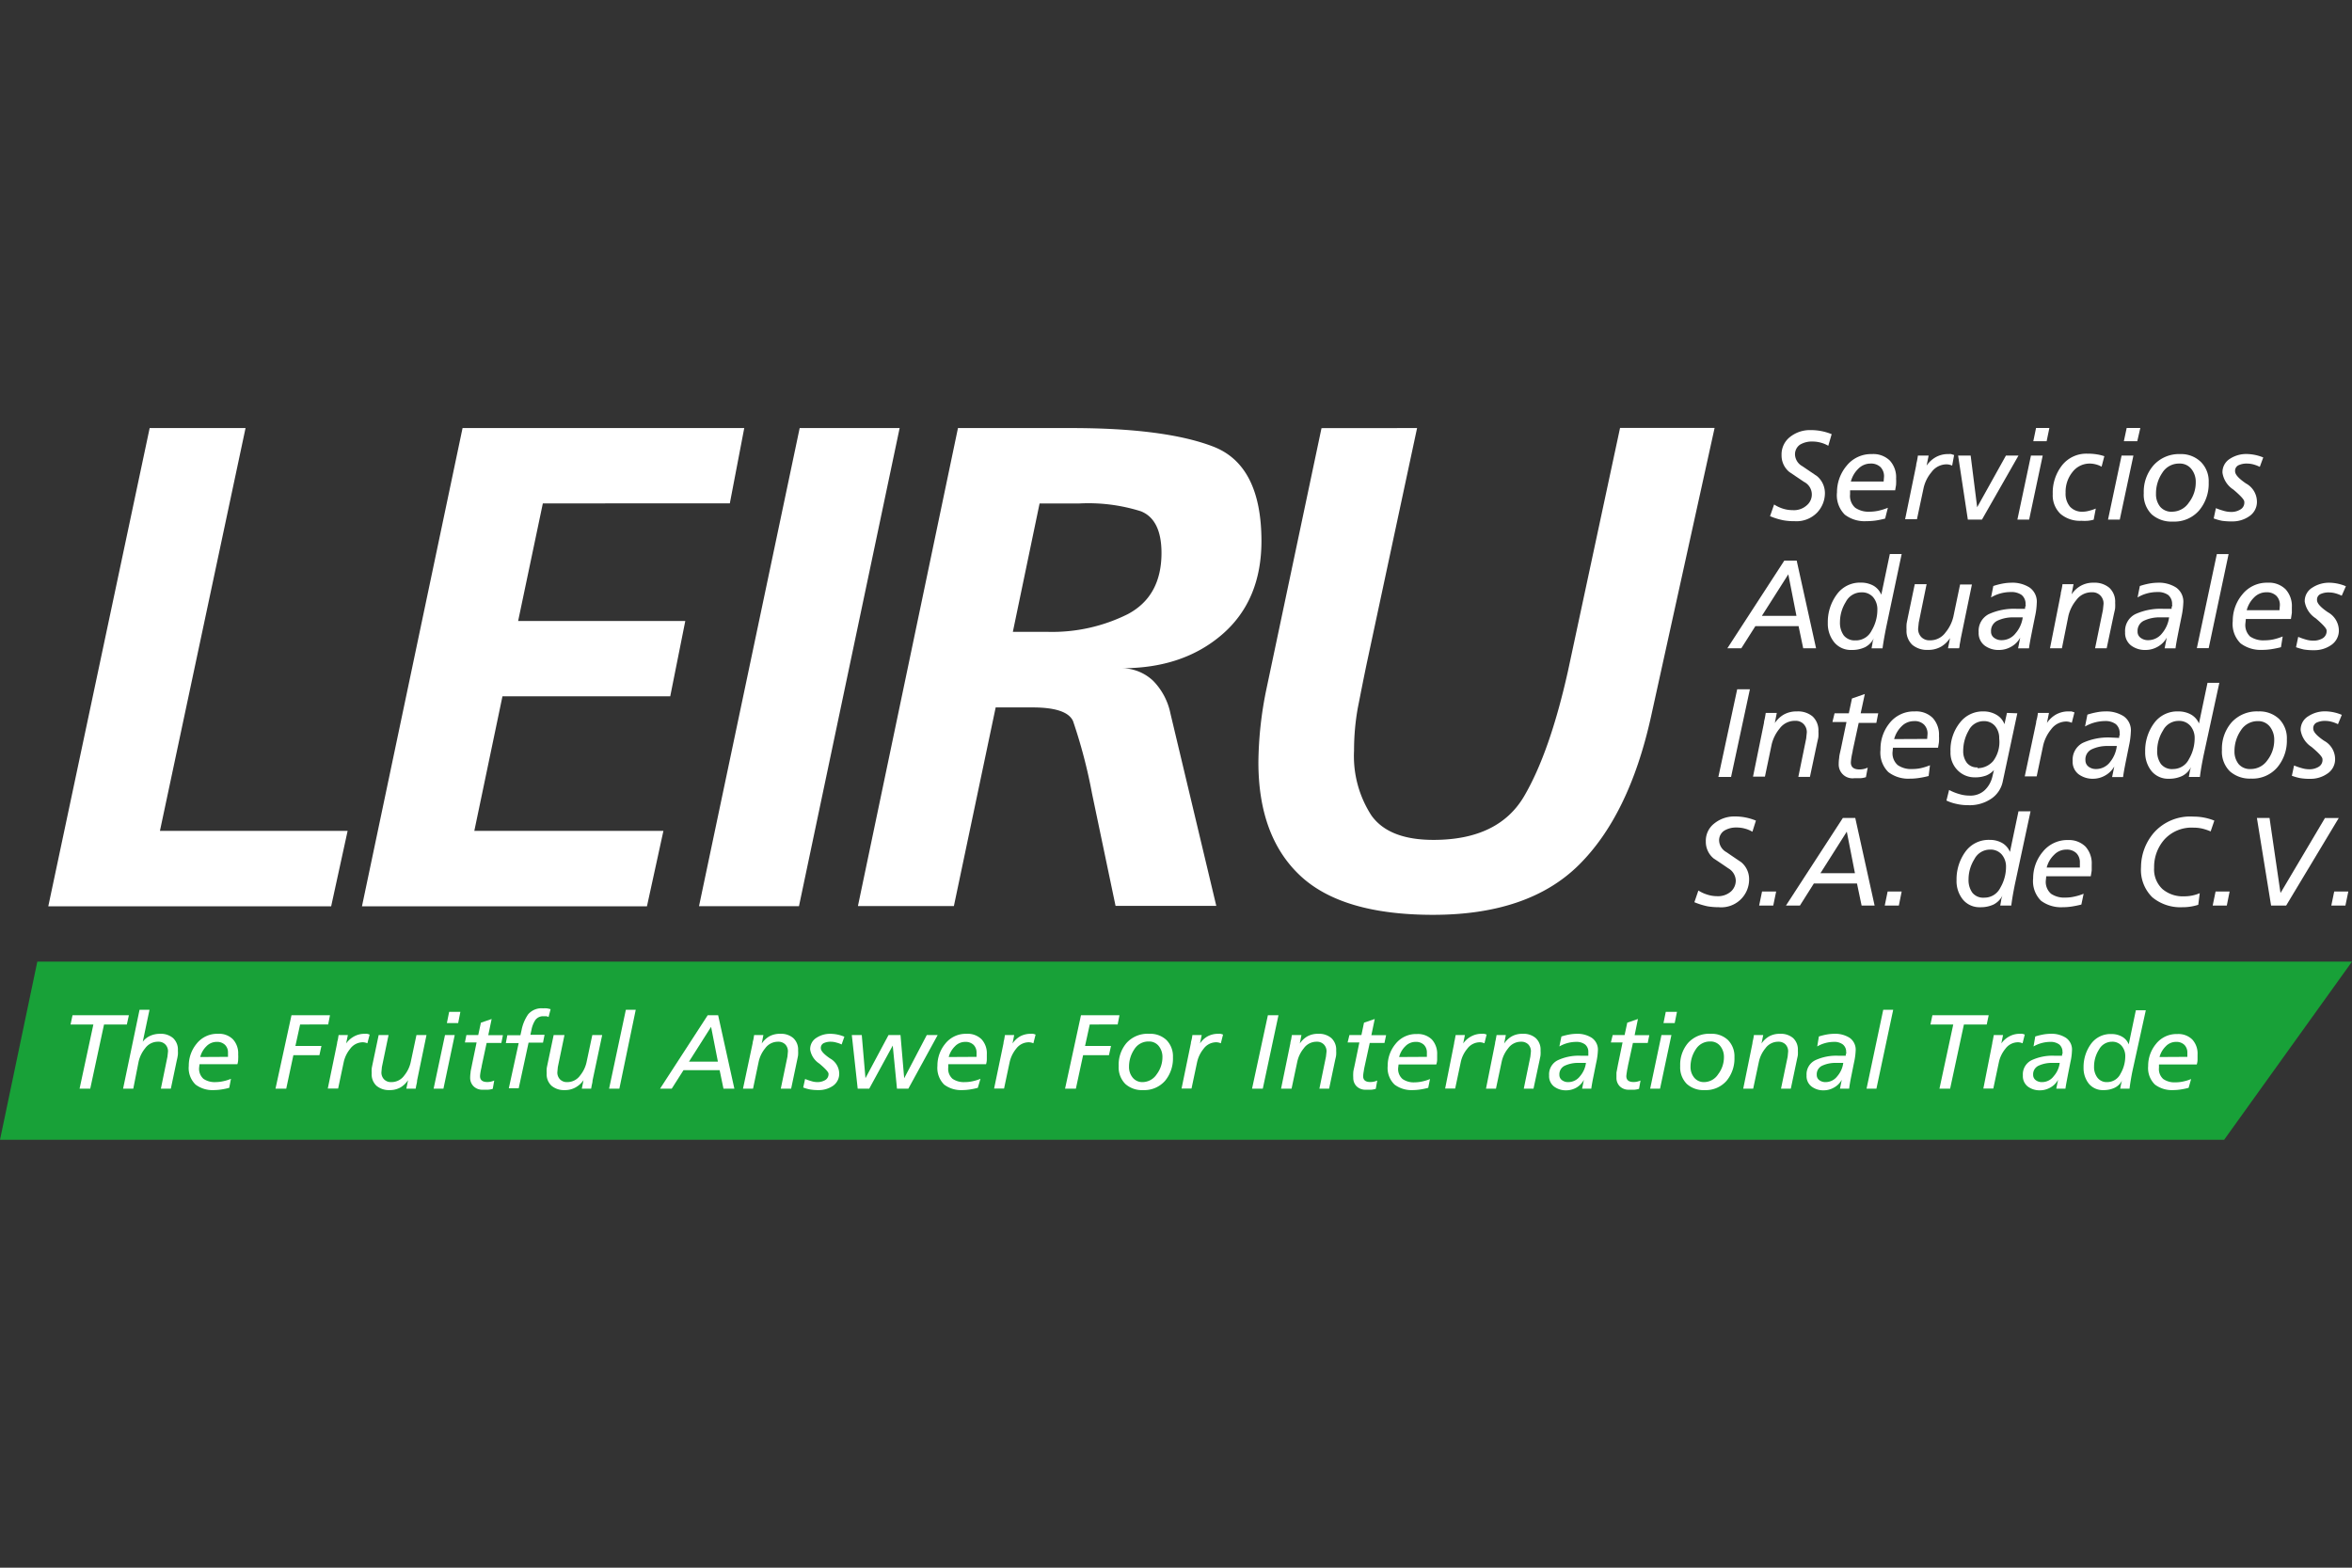 <svg id="Capa_1" data-name="Capa 1" xmlns="http://www.w3.org/2000/svg" viewBox="0 0 300 200"><rect x="0" y="0" width="300" height="200" fill="#333333" stroke="none"/><defs><style>.cls-1{fill:#18a138;}.cls-2{fill:#fff;}</style></defs><title>leiru_logo_dark</title><polygon class="cls-1" points="283.69 145.41 0 145.41 4.76 122.68 300 122.68 283.69 145.41"/><path class="cls-2" d="M233.2,56.87a3.94,3.94,0,0,0-.93-.39,4,4,0,0,0-1.1-.15,2.92,2.92,0,0,0-1.58.4,1.49,1.49,0,0,0-.63,1.34,1.78,1.78,0,0,0,.94,1.41l1.87,1.27a2.82,2.82,0,0,1,1,2.15,3.6,3.6,0,0,1-1,2.5,3.66,3.66,0,0,1-2.87,1.09,7.76,7.76,0,0,1-1.41-.11,8.78,8.78,0,0,1-1.72-.53l.52-1.49a4.62,4.62,0,0,0,1.12.53,4,4,0,0,0,1.23.19,2.43,2.43,0,0,0,1.8-.6,1.8,1.8,0,0,0-.33-3l-1.87-1.26a2.72,2.72,0,0,1-1-2.16,2.82,2.82,0,0,1,1.1-2.33,4.07,4.07,0,0,1,2.6-.86,7,7,0,0,1,2.69.52Z"/><path class="cls-2" d="M240.45,66.16a12,12,0,0,1-1.22.25,9.42,9.42,0,0,1-1.2.08,4.15,4.15,0,0,1-2.72-.83,3.49,3.49,0,0,1-1-2.86,5.25,5.25,0,0,1,1.22-3.37,4,4,0,0,1,3.25-1.5,3,3,0,0,1,2.27.83,3.16,3.16,0,0,1,.8,2.3,6.37,6.37,0,0,1,0,.7c0,.14-.06.41-.12.79h-5.75l0,.52a2,2,0,0,0,.66,1.71,3,3,0,0,0,1.86.5,5.52,5.52,0,0,0,1.13-.13,7.53,7.53,0,0,0,1.17-.37Zm-.19-4.73.05-.63a1.66,1.66,0,0,0-.45-1.21,1.74,1.74,0,0,0-1.28-.45,2.18,2.18,0,0,0-1.56.67,3.49,3.49,0,0,0-.94,1.62Z"/><path class="cls-2" d="M244.41,59.37c0-.18.07-.38.11-.59s.08-.44.11-.66H246l-.26,1.28a3.51,3.51,0,0,1,1.14-1.06,3.17,3.17,0,0,1,1.68-.41,1.37,1.37,0,0,1,.31,0l.38.12L249,59.4a1.89,1.89,0,0,0-.64-.16,2.38,2.38,0,0,0-2,1,4.76,4.76,0,0,0-1,2l-.85,4H243Z"/><path class="cls-2" d="M249.76,58.12h1.6l.83,6.59,3.67-6.59h1.6l-4.66,8.17H251Z"/><path class="cls-2" d="M259.05,58.12h1.5l-1.73,8.17h-1.5Zm2-1.83h-1.7l.35-1.69h1.7Z"/><path class="cls-2" d="M268.06,59.54a2.94,2.94,0,0,0-.75-.3,3.19,3.19,0,0,0-.71-.1,2.76,2.76,0,0,0-2.26,1.09,4,4,0,0,0-.87,2.62,2.58,2.58,0,0,0,.56,1.79,2.08,2.08,0,0,0,1.65.64,3,3,0,0,0,.79-.12,5,5,0,0,0,.85-.28l-.27,1.42a4.51,4.51,0,0,1-.76.14,5.86,5.86,0,0,1-.81,0,3.83,3.83,0,0,1-2.65-.87,3.26,3.26,0,0,1-1-2.54,5.64,5.64,0,0,1,1.19-3.67,3.94,3.94,0,0,1,3.26-1.48,6.45,6.45,0,0,1,1.13.08,5.61,5.61,0,0,1,1,.24Z"/><path class="cls-2" d="M270.61,58.12h1.51l-1.74,8.17h-1.5Zm2-1.83h-1.71l.36-1.69H273Z"/><path class="cls-2" d="M278.09,57.93a3.6,3.6,0,0,1,2.63,1,3.47,3.47,0,0,1,1,2.62,5.28,5.28,0,0,1-1.22,3.57,4.17,4.17,0,0,1-3.35,1.42,3.81,3.81,0,0,1-2.71-.93,3.53,3.53,0,0,1-1-2.71,5.11,5.11,0,0,1,1.24-3.53A4.35,4.35,0,0,1,278.09,57.93Zm-1,7.35a2.57,2.57,0,0,0,2.1-1.16,4.18,4.18,0,0,0,.88-2.62,2.59,2.59,0,0,0-.56-1.67,1.86,1.86,0,0,0-1.53-.69,2.49,2.49,0,0,0-2.19,1.2A4.65,4.65,0,0,0,275,63a2.53,2.53,0,0,0,.54,1.66A1.9,1.9,0,0,0,277.13,65.28Z"/><path class="cls-2" d="M288.24,59.56a4.51,4.51,0,0,0-.78-.3,3.23,3.23,0,0,0-.85-.12,2.48,2.48,0,0,0-1.08.21.78.78,0,0,0-.44.79c0,.39.46.91,1.39,1.54a2.66,2.66,0,0,1,1.39,2.2,2.2,2.2,0,0,1-1,2,3.73,3.73,0,0,1-2.13.64,8.76,8.76,0,0,1-1.33-.08,7.21,7.21,0,0,1-1.05-.3l.28-1.31a8.77,8.77,0,0,0,1,.34,3.25,3.25,0,0,0,.91.14,2.18,2.18,0,0,0,1.21-.31,1,1,0,0,0,.5-1c0-.25-.47-.76-1.39-1.54a3.1,3.1,0,0,1-1.39-2.14,2,2,0,0,1,.95-1.79,3.81,3.81,0,0,1,2.12-.61,5.84,5.84,0,0,1,2.13.44Z"/><path class="cls-2" d="M227.59,71.52h1.58l2.47,11.18H230l-.59-2.82H223.9l-1.79,2.82h-1.78Zm.51,1.75-3.37,5.3h4.41Z"/><path class="cls-2" d="M240.59,80c-.2,1-.36,1.89-.47,2.71h-1.4l.12-.66c0-.18.09-.37.15-.59a2.54,2.54,0,0,1-1.13,1.12,3.86,3.86,0,0,1-1.69.34,2.74,2.74,0,0,1-2.23-1,3.76,3.76,0,0,1-.8-2.45,5.9,5.9,0,0,1,1.13-3.61,3.63,3.63,0,0,1,3.11-1.53,3.22,3.22,0,0,1,1.58.39,2.36,2.36,0,0,1,1,1.15l1.09-5.19h1.51Zm-3.86,1.7a2.23,2.23,0,0,0,2-1.26,5.16,5.16,0,0,0,.73-2.64,2.4,2.4,0,0,0-.53-1.6,1.87,1.87,0,0,0-1.5-.63,2.23,2.23,0,0,0-2,1.23,4.86,4.86,0,0,0-.74,2.57,2.75,2.75,0,0,0,.48,1.69A1.77,1.77,0,0,0,236.73,81.69Z"/><path class="cls-2" d="M250.1,81.45q-.07.45-.15.84c0,.26-.07.4-.07.41h-1.41l.26-1.3a3.46,3.46,0,0,1-1.13,1.09,3.23,3.23,0,0,1-1.69.42,2.91,2.91,0,0,1-2-.65,2.44,2.44,0,0,1-.73-1.92,5.36,5.36,0,0,1,0-.64c0-.15.07-.44.15-.86l.9-4.31h1.51l-1,4.89-.08.77a1.49,1.49,0,0,0,.4,1.08,1.44,1.44,0,0,0,1.09.42,2.39,2.39,0,0,0,2-1,4.94,4.94,0,0,0,1-2l.86-4.12h1.51Z"/><path class="cls-2" d="M254.25,74.76a9.44,9.44,0,0,1,1.19-.31,6.69,6.69,0,0,1,1.1-.11,4.1,4.1,0,0,1,2.33.61,2.2,2.2,0,0,1,.92,2,9,9,0,0,1-.22,1.69c-.15.74-.3,1.48-.45,2.24s-.26,1.36-.32,1.83h-1.39l.27-1.36a2.93,2.93,0,0,1-1.14,1.15,3.09,3.09,0,0,1-1.55.42,2.94,2.94,0,0,1-1.87-.58,2,2,0,0,1-.74-1.68,2.39,2.39,0,0,1,1.29-2.31,7.77,7.77,0,0,1,3.54-.68l1.09,0c0-.13,0-.25.06-.34s0-.15,0-.18a1.48,1.48,0,0,0-.49-1.24,2.26,2.26,0,0,0-1.4-.38,5,5,0,0,0-1.32.18,4.75,4.75,0,0,0-1.19.51Zm3.73,4h-1.15a4.64,4.64,0,0,0-2,.4,1.43,1.43,0,0,0-.87,1.4.94.94,0,0,0,.39.81,1.52,1.52,0,0,0,.95.3,2.23,2.23,0,0,0,1.79-.88A3.9,3.9,0,0,0,258,78.78Z"/><path class="cls-2" d="M262.85,75.78c0-.18.07-.38.11-.59a6.49,6.49,0,0,0,.11-.66h1.41l-.25,1.3a3.41,3.41,0,0,1,1.13-1.07,3.19,3.19,0,0,1,1.69-.42,2.9,2.9,0,0,1,2,.65,2.41,2.41,0,0,1,.74,1.91,5.36,5.36,0,0,1,0,.64c0,.15-.08.44-.17.85l-.91,4.31h-1.48l1-4.88.08-.77a1.45,1.45,0,0,0-.4-1.07,1.4,1.4,0,0,0-1.08-.42,2.4,2.4,0,0,0-2,1,4.94,4.94,0,0,0-1,2L263,82.7h-1.52Z"/><path class="cls-2" d="M272.94,74.76a9.44,9.44,0,0,1,1.19-.31,6.69,6.69,0,0,1,1.1-.11,4.1,4.1,0,0,1,2.33.61,2.2,2.2,0,0,1,.92,2,10,10,0,0,1-.22,1.69c-.15.74-.3,1.48-.45,2.24s-.26,1.36-.32,1.83H276.1l.27-1.36a2.93,2.93,0,0,1-1.14,1.15,3.09,3.09,0,0,1-1.55.42,2.94,2.94,0,0,1-1.87-.58,2,2,0,0,1-.75-1.68,2.4,2.4,0,0,1,1.3-2.31,7.77,7.77,0,0,1,3.54-.68l1.09,0c0-.13,0-.25.06-.34s0-.15,0-.18a1.48,1.48,0,0,0-.49-1.24,2.26,2.26,0,0,0-1.4-.38,5,5,0,0,0-1.32.18,4.75,4.75,0,0,0-1.19.51Zm3.73,4h-1.15a4.64,4.64,0,0,0-2,.4,1.43,1.43,0,0,0-.87,1.4.94.94,0,0,0,.39.81,1.52,1.52,0,0,0,.95.3,2.23,2.23,0,0,0,1.79-.88A4,4,0,0,0,276.67,78.78Z"/><path class="cls-2" d="M282.76,70.69h1.5l-2.54,12h-1.51Z"/><path class="cls-2" d="M290.94,82.57c-.43.11-.84.19-1.23.25a7.75,7.75,0,0,1-1.19.09,4.25,4.25,0,0,1-2.73-.83,3.48,3.48,0,0,1-1-2.86A5.24,5.24,0,0,1,286,75.85a4,4,0,0,1,3.26-1.51,3,3,0,0,1,2.27.84,3.19,3.19,0,0,1,.8,2.3c0,.32,0,.55,0,.7l-.12.79h-5.75l-.05.51A2,2,0,0,0,287,81.2a3,3,0,0,0,1.85.49,5.52,5.52,0,0,0,1.14-.12,7.89,7.89,0,0,0,1.17-.37Zm-.19-4.72.05-.63a1.63,1.63,0,0,0-.45-1.21,1.74,1.74,0,0,0-1.28-.45,2.18,2.18,0,0,0-1.57.67,3.51,3.51,0,0,0-.93,1.62Z"/><path class="cls-2" d="M298.69,76a4.51,4.51,0,0,0-.78-.3,3.23,3.23,0,0,0-.85-.12,2.48,2.48,0,0,0-1.08.21.77.77,0,0,0-.44.78c0,.4.46.91,1.39,1.54a2.69,2.69,0,0,1,1.39,2.2,2.22,2.22,0,0,1-1,2,3.73,3.73,0,0,1-2.13.64,7.43,7.43,0,0,1-1.33-.09,8.54,8.54,0,0,1-1-.29l.28-1.32a9,9,0,0,0,1,.35,3.23,3.23,0,0,0,.91.13,2.29,2.29,0,0,0,1.21-.3,1.06,1.06,0,0,0,.5-1c0-.25-.47-.76-1.39-1.55a3.13,3.13,0,0,1-1.4-2.13,2,2,0,0,1,1-1.8,3.89,3.89,0,0,1,2.12-.61,5.66,5.66,0,0,1,2.13.45Z"/><path class="cls-2" d="M221.58,87.94h1.62l-2.4,11.18h-1.62Z"/><path class="cls-2" d="M225,92.2c0-.18.07-.38.11-.59s.08-.44.11-.66h1.41l-.25,1.3a3.44,3.44,0,0,1,1.13-1.08,3.28,3.28,0,0,1,1.69-.41,2.89,2.89,0,0,1,2,.64,2.44,2.44,0,0,1,.74,1.92,5.06,5.06,0,0,1,0,.63c0,.16-.08.44-.17.86l-.91,4.3h-1.48l1-4.89.08-.77a1.48,1.48,0,0,0-.4-1.07,1.4,1.4,0,0,0-1.08-.42,2.41,2.41,0,0,0-2,1,5,5,0,0,0-1,2l-.86,4.12h-1.52Z"/><path class="cls-2" d="M234,91h1.82l.4-1.89,1.64-.57L237.33,91h2.24l-.24,1.22h-2.25l-.76,3.5c0,.13-.08.4-.15.79a7,7,0,0,0-.09.76c0,.59.36.89,1.09.89a2.43,2.43,0,0,0,1.06-.23L238,99.15a3.11,3.11,0,0,1-.66.13c-.32,0-.59,0-.81,0a1.76,1.76,0,0,1-2-1.82,4.93,4.93,0,0,1,.06-.78c0-.24.1-.63.22-1.16l.71-3.41h-1.79Z"/><path class="cls-2" d="M246,99a12,12,0,0,1-1.22.25,7.85,7.85,0,0,1-1.19.09,4.16,4.16,0,0,1-2.73-.84,3.49,3.49,0,0,1-1-2.86A5.21,5.21,0,0,1,241,92.27a3.94,3.94,0,0,1,3.25-1.51,3,3,0,0,1,2.27.83,3.17,3.17,0,0,1,.8,2.3,6.27,6.27,0,0,1,0,.7c0,.14-.06.41-.12.8h-5.75l-.05.51a2,2,0,0,0,.66,1.71,3,3,0,0,0,1.86.5A5.52,5.52,0,0,0,245,98a7.53,7.53,0,0,0,1.17-.37Zm-.19-4.73.05-.63a1.62,1.62,0,0,0-.45-1.2A1.69,1.69,0,0,0,244.1,92a2.18,2.18,0,0,0-1.56.67,3.58,3.58,0,0,0-.94,1.62Z"/><path class="cls-2" d="M257.31,91l-1.87,8.76a3.47,3.47,0,0,1-1.43,2.12,4.89,4.89,0,0,1-3,.84,6.28,6.28,0,0,1-1.5-.17,5.61,5.61,0,0,1-1.24-.42l.34-1.35a6.33,6.33,0,0,0,1.29.52,4.51,4.51,0,0,0,1.32.2,2.66,2.66,0,0,0,1.9-.66,3.46,3.46,0,0,0,1-1.72l.21-.88a2.7,2.7,0,0,1-1,.7,4,4,0,0,1-1.5.23,3,3,0,0,1-2.11-.88,3.15,3.15,0,0,1-.93-2.39A5.59,5.59,0,0,1,250,92.18a3.65,3.65,0,0,1,3-1.42,3.19,3.19,0,0,1,1.61.41,2.31,2.31,0,0,1,1.06,1.22l.32-1.44Zm-5.07,7a2.61,2.61,0,0,0,2-.92A4.05,4.05,0,0,0,255,94.2a2.36,2.36,0,0,0-.54-1.59A1.83,1.83,0,0,0,253,92a2.12,2.12,0,0,0-1.9,1.21,5.15,5.15,0,0,0-.69,2.59,2.42,2.42,0,0,0,.46,1.51A1.62,1.62,0,0,0,252.24,97.9Z"/><path class="cls-2" d="M259.71,92.2c0-.18.07-.38.12-.59s.08-.44.11-.66h1.41l-.26,1.28a3.48,3.48,0,0,1,1.13-1.06,3.21,3.21,0,0,1,1.69-.41l.31,0,.38.12-.34,1.33a1.89,1.89,0,0,0-.64-.16,2.4,2.4,0,0,0-2,1,5.07,5.07,0,0,0-1,2l-.84,4h-1.52Z"/><path class="cls-2" d="M266.25,91.17a9.42,9.42,0,0,1,1.19-.3,5.75,5.75,0,0,1,1.1-.11,4.1,4.1,0,0,1,2.33.61,2.19,2.19,0,0,1,.92,2,10.06,10.06,0,0,1-.22,1.7l-.45,2.23c-.15.76-.26,1.37-.32,1.84h-1.4l.28-1.36a3,3,0,0,1-1.14,1.14,3.1,3.1,0,0,1-1.55.43,3,3,0,0,1-1.87-.58,2,2,0,0,1-.75-1.69,2.42,2.42,0,0,1,1.3-2.31,7.77,7.77,0,0,1,3.54-.68l1.09.05c0-.14,0-.25.06-.34s0-.16,0-.19a1.46,1.46,0,0,0-.49-1.23,2.22,2.22,0,0,0-1.4-.39,5.24,5.24,0,0,0-2.52.69Zm3.73,4h-1.15a4.64,4.64,0,0,0-2,.41A1.42,1.42,0,0,0,266,97a1,1,0,0,0,.4.81,1.52,1.52,0,0,0,.95.3,2.24,2.24,0,0,0,1.79-.89A4,4,0,0,0,270,95.19Z"/><path class="cls-2" d="M281.06,96.41c-.2,1-.36,1.88-.46,2.71h-1.41c.05-.27.09-.49.12-.67s.09-.37.15-.58A2.52,2.52,0,0,1,278.33,99a3.86,3.86,0,0,1-1.69.35,2.74,2.74,0,0,1-2.23-1,3.8,3.8,0,0,1-.79-2.46,5.92,5.92,0,0,1,1.12-3.61,3.65,3.65,0,0,1,3.11-1.52,3.27,3.27,0,0,1,1.58.38,2.34,2.34,0,0,1,1.05,1.16l1.09-5.19h1.51Zm-3.86,1.7a2.25,2.25,0,0,0,2-1.26,5.26,5.26,0,0,0,.73-2.64,2.37,2.37,0,0,0-.54-1.6,1.88,1.88,0,0,0-1.5-.64,2.23,2.23,0,0,0-2,1.23,4.87,4.87,0,0,0-.74,2.58,2.75,2.75,0,0,0,.48,1.69A1.8,1.8,0,0,0,277.2,98.11Z"/><path class="cls-2" d="M288.06,90.76a3.63,3.63,0,0,1,2.63.95,3.47,3.47,0,0,1,1,2.62,5.28,5.28,0,0,1-1.22,3.57,4.16,4.16,0,0,1-3.35,1.43,3.83,3.83,0,0,1-2.71-.94,3.53,3.53,0,0,1-1-2.71,5.11,5.11,0,0,1,1.24-3.53A4.35,4.35,0,0,1,288.06,90.76Zm-1,7.35A2.57,2.57,0,0,0,289.2,97a4.18,4.18,0,0,0,.88-2.62,2.66,2.66,0,0,0-.55-1.67A1.86,1.86,0,0,0,288,92a2.52,2.52,0,0,0-2.19,1.2,4.65,4.65,0,0,0-.8,2.63,2.53,2.53,0,0,0,.54,1.66A1.9,1.9,0,0,0,287.1,98.11Z"/><path class="cls-2" d="M298.21,92.39a4,4,0,0,0-.78-.3,3.17,3.17,0,0,0-.85-.12,2.48,2.48,0,0,0-1.08.21.78.78,0,0,0-.44.79c0,.4.46.91,1.39,1.54a2.66,2.66,0,0,1,1.39,2.2,2.19,2.19,0,0,1-1,2,3.73,3.73,0,0,1-2.12.65,7.36,7.36,0,0,1-1.33-.09,7,7,0,0,1-1.06-.3l.28-1.31a8.77,8.77,0,0,0,1,.34,3.25,3.25,0,0,0,.91.14,2.23,2.23,0,0,0,1.22-.31,1,1,0,0,0,.49-1c0-.25-.46-.76-1.39-1.54a3.1,3.1,0,0,1-1.39-2.14,2,2,0,0,1,1-1.79,3.83,3.83,0,0,1,2.12-.61,5.59,5.59,0,0,1,2.13.45Z"/><path class="cls-2" d="M223.52,106.11a3.69,3.69,0,0,0-.92-.39,4.13,4.13,0,0,0-1.11-.15,2.89,2.89,0,0,0-1.57.41,1.46,1.46,0,0,0-.64,1.34,1.77,1.77,0,0,0,.94,1.4c.63.44,1.26.86,1.88,1.28a2.8,2.8,0,0,1,1,2.15,3.55,3.55,0,0,1-3.86,3.59,9,9,0,0,1-1.41-.11,9.23,9.23,0,0,1-1.71-.53l.51-1.49a4.67,4.67,0,0,0,1.13.52,4,4,0,0,0,1.22.2,2.5,2.5,0,0,0,1.81-.6,1.89,1.89,0,0,0,.61-1.39,1.87,1.87,0,0,0-.95-1.56c-.64-.44-1.26-.86-1.87-1.26a2.74,2.74,0,0,1-1-2.17,2.78,2.78,0,0,1,1.11-2.32,4.05,4.05,0,0,1,2.59-.87,7,7,0,0,1,2.69.53Z"/><path class="cls-2" d="M224.75,113.74h1.8l-.37,1.79h-1.8Z"/><path class="cls-2" d="M235.06,104.35h1.58l2.47,11.18h-1.66l-.59-2.82h-5.5l-1.78,2.82H227.8Zm.5,1.75-3.36,5.3h4.4Z"/><path class="cls-2" d="M240.77,113.74h1.79l-.36,1.79h-1.8Z"/><path class="cls-2" d="M257,112.82c-.2,1-.36,1.89-.46,2.71h-1.41l.12-.66c0-.18.09-.37.15-.59a2.6,2.6,0,0,1-1.13,1.12,3.86,3.86,0,0,1-1.69.34,2.74,2.74,0,0,1-2.23-1,3.75,3.75,0,0,1-.79-2.45,6,6,0,0,1,1.12-3.62,3.65,3.65,0,0,1,3.11-1.52,3.16,3.16,0,0,1,1.58.39,2.31,2.31,0,0,1,1,1.15l1.09-5.19H259Zm-3.86,1.7a2.25,2.25,0,0,0,2-1.26,5.26,5.26,0,0,0,.73-2.64,2.38,2.38,0,0,0-.54-1.6,1.87,1.87,0,0,0-1.5-.63,2.23,2.23,0,0,0-2,1.23,4.86,4.86,0,0,0-.74,2.57,2.75,2.75,0,0,0,.48,1.69A1.77,1.77,0,0,0,253.1,114.52Z"/><path class="cls-2" d="M265.48,115.4c-.43.11-.84.19-1.22.25a7.88,7.88,0,0,1-1.2.09,4.25,4.25,0,0,1-2.73-.83,3.52,3.52,0,0,1-1-2.86,5.23,5.23,0,0,1,1.22-3.37,4,4,0,0,1,3.25-1.51A3,3,0,0,1,266,108a3.19,3.19,0,0,1,.8,2.3c0,.32,0,.55,0,.69s-.06.42-.12.8H261l-.05.51a2,2,0,0,0,.66,1.72,3,3,0,0,0,1.85.49,4.92,4.92,0,0,0,1.14-.13,6.55,6.55,0,0,0,1.17-.36Zm-.19-4.72,0-.63a1.63,1.63,0,0,0-.45-1.21,1.74,1.74,0,0,0-1.28-.45,2.14,2.14,0,0,0-1.56.67,3.39,3.39,0,0,0-.94,1.62Z"/><path class="cls-2" d="M280.39,115.43a6.52,6.52,0,0,1-2.05.31,5.58,5.58,0,0,1-3.81-1.27,4.89,4.89,0,0,1-1.44-3.85,6.76,6.76,0,0,1,1.69-4.44,6.19,6.19,0,0,1,5-2,7.07,7.07,0,0,1,2.66.51l-.47,1.38a6.42,6.42,0,0,0-1.07-.36,4.79,4.79,0,0,0-1.09-.12,4.69,4.69,0,0,0-3.73,1.5,5.3,5.3,0,0,0-1.32,3.63,3.42,3.42,0,0,0,1.06,2.7,4,4,0,0,0,2.76.93,5,5,0,0,0,2-.4Z"/><path class="cls-2" d="M282.6,113.74h1.79l-.36,1.79h-1.8Z"/><path class="cls-2" d="M291.6,115.53h-1.92l-1.81-11.18h1.61l1.4,9.58,5.67-9.57h1.76Z"/><path class="cls-2" d="M297.73,113.74h1.8l-.37,1.79h-1.8Z"/><path class="cls-2" d="M16.18,130.7H13.27l-1.76,8.19H10.15l1.76-8.19H9l.25-1.18h7.19Z"/><path class="cls-2" d="M17.8,128.82h1.27l-.86,4.08a2.39,2.39,0,0,1,.94-.75,3,3,0,0,1,1.25-.26,2.4,2.4,0,0,1,1.67.54,2,2,0,0,1,.62,1.6,3.7,3.7,0,0,1,0,.53,6.35,6.35,0,0,1-.14.72l-.76,3.61H20.52l.84-4.09.07-.65a1.23,1.23,0,0,0-.34-.9,1.2,1.2,0,0,0-.91-.35,2,2,0,0,0-1.67.84,4.13,4.13,0,0,0-.83,1.7L17,138.89H15.7Z"/><path class="cls-2" d="M29.24,138.78a8.42,8.42,0,0,1-1,.21,6.63,6.63,0,0,1-1,.08,3.56,3.56,0,0,1-2.29-.7,2.93,2.93,0,0,1-.87-2.4,4.37,4.37,0,0,1,1-2.82,3.33,3.33,0,0,1,2.73-1.26,2.48,2.48,0,0,1,1.9.7,2.64,2.64,0,0,1,.67,1.92,4.47,4.47,0,0,1,0,.59c0,.12,0,.34-.1.67H25.45l-.05.42a1.71,1.71,0,0,0,.55,1.44,2.54,2.54,0,0,0,1.56.42,4.47,4.47,0,0,0,.95-.11,5.29,5.29,0,0,0,1-.31Zm-.16-3.95,0-.53a1.34,1.34,0,0,0-.38-1,1.44,1.44,0,0,0-1.07-.38,1.81,1.81,0,0,0-1.31.57,2.9,2.9,0,0,0-.78,1.36Z"/><path class="cls-2" d="M37.18,129.52h4.91l-.23,1.18H38.28l-.6,2.74H41l-.26,1.18H37.42l-.91,4.27H35.14Z"/><path class="cls-2" d="M43,133.09c0-.15.06-.31.1-.49l.09-.55h1.18l-.22,1.07a3,3,0,0,1,1-.89,2.74,2.74,0,0,1,1.42-.34.86.86,0,0,1,.25,0,1.74,1.74,0,0,1,.33.1l-.29,1.11a1.58,1.58,0,0,0-.53-.13,2,2,0,0,0-1.67.84,4,4,0,0,0-.82,1.7l-.71,3.36H41.81Z"/><path class="cls-2" d="M53.2,137.85c0,.25-.08.48-.12.7l-.06.34H51.83l.22-1.09a3,3,0,0,1-.95.92,2.73,2.73,0,0,1-1.41.35,2.45,2.45,0,0,1-1.67-.55,2,2,0,0,1-.61-1.61,3.87,3.87,0,0,1,0-.53c0-.13.06-.37.13-.72l.76-3.61h1.26l-.85,4.09-.06.65a1.25,1.25,0,0,0,.33.9,1.21,1.21,0,0,0,.92.36,2,2,0,0,0,1.67-.85,4.08,4.08,0,0,0,.82-1.71l.73-3.44H54.4Z"/><path class="cls-2" d="M56.76,132.05H58l-1.44,6.84H55.31Zm1.68-1.53H57l.29-1.43h1.43Z"/><path class="cls-2" d="M59.49,132.05H61l.34-1.58,1.37-.47-.43,2.06h1.87l-.2,1H62.07L61.44,136c0,.11-.07.32-.13.66s-.08.55-.08.63c0,.5.31.75.92.75a2.11,2.11,0,0,0,.89-.19l-.19,1.06a2.57,2.57,0,0,1-.56.11c-.26,0-.49,0-.68,0a1.56,1.56,0,0,1-1.23-.46,1.52,1.52,0,0,1-.41-1.07,4.62,4.62,0,0,1,.05-.65c0-.2.09-.52.18-1l.59-2.85H59.3Z"/><path class="cls-2" d="M66.16,133.07H64.52l.19-1h1.67l.15-.67a5.28,5.28,0,0,1,.84-2,2.24,2.24,0,0,1,1.89-.76,4.47,4.47,0,0,1,.47,0,3.67,3.67,0,0,1,.5.11l-.26,1a.88.88,0,0,0-.28-.1,2.14,2.14,0,0,0-.32,0,1.23,1.23,0,0,0-1.08.47,3.49,3.49,0,0,0-.5,1.26l-.14.64h1.81l-.2,1H67.42l-1.26,5.82H64.9Z"/><path class="cls-2" d="M75.58,137.85c0,.25-.08.48-.12.7l-.06.34H74.21l.22-1.09a3,3,0,0,1-1,.92,2.73,2.73,0,0,1-1.41.35,2.45,2.45,0,0,1-1.67-.55,2,2,0,0,1-.62-1.61,3.6,3.6,0,0,1,0-.53c0-.13.06-.37.13-.72l.76-3.61H72l-.85,4.09-.06.65a1.25,1.25,0,0,0,.33.9,1.2,1.2,0,0,0,.91.36A2,2,0,0,0,74,137.2a4.08,4.08,0,0,0,.82-1.71l.73-3.44h1.26Z"/><path class="cls-2" d="M79.83,128.82h1.26L79,138.89H77.69Z"/><path class="cls-2" d="M90.27,129.52H91.6l2.07,9.37H92.28l-.49-2.36H87.18l-1.5,2.36H84.19ZM90.7,131l-2.82,4.44h3.69Z"/><path class="cls-2" d="M96,133.09c0-.15.06-.31.1-.49l.09-.55h1.18l-.21,1.08a3,3,0,0,1,.94-.9,2.77,2.77,0,0,1,1.42-.34,2.37,2.37,0,0,1,1.66.54,2,2,0,0,1,.62,1.6,3.7,3.7,0,0,1,0,.53c0,.13-.06.37-.13.72l-.76,3.61H99.59l.85-4.09.06-.65a1.26,1.26,0,0,0-.33-.9,1.23,1.23,0,0,0-.91-.35,2,2,0,0,0-1.67.85,4,4,0,0,0-.82,1.7l-.72,3.44H94.77Z"/><path class="cls-2" d="M107.35,133.25a3.21,3.21,0,0,0-.66-.24,2.56,2.56,0,0,0-.71-.11,2.08,2.08,0,0,0-.91.18.66.66,0,0,0-.37.66q0,.49,1.17,1.29a2.25,2.25,0,0,1,1.17,1.84,1.87,1.87,0,0,1-.8,1.66,3.17,3.17,0,0,1-1.79.54,6.21,6.21,0,0,1-1.12-.08,4.81,4.81,0,0,1-.88-.25l.24-1.09a7.15,7.15,0,0,0,.81.28,2.56,2.56,0,0,0,.76.12,1.93,1.93,0,0,0,1-.26.87.87,0,0,0,.42-.8c0-.21-.39-.64-1.17-1.3a2.61,2.61,0,0,1-1.17-1.78,1.68,1.68,0,0,1,.8-1.51,3.14,3.14,0,0,1,1.78-.51,4.69,4.69,0,0,1,1.78.37Z"/><path class="cls-2" d="M108.65,132.05h1.27l.47,5.5,2.94-5.5h1.53l.47,5.51,2.88-5.51h1.39l-3.74,6.84h-1.45l-.54-5.5-3,5.5H109.4Z"/><path class="cls-2" d="M124.72,138.78a8.57,8.57,0,0,1-1,.21,6.63,6.63,0,0,1-1,.08,3.57,3.57,0,0,1-2.29-.7,3,3,0,0,1-.86-2.4,4.37,4.37,0,0,1,1-2.82,3.33,3.33,0,0,1,2.72-1.26,2.51,2.51,0,0,1,1.91.7,2.64,2.64,0,0,1,.67,1.92c0,.27,0,.47,0,.59s0,.34-.1.67h-4.82l0,.42a1.68,1.68,0,0,0,.55,1.44,2.54,2.54,0,0,0,1.56.42,4.47,4.47,0,0,0,1-.11,5.54,5.54,0,0,0,1-.31Zm-.16-3.95,0-.53a1.38,1.38,0,0,0-.38-1,1.46,1.46,0,0,0-1.07-.38,1.81,1.81,0,0,0-1.31.57,3,3,0,0,0-.79,1.36Z"/><path class="cls-2" d="M128,133.09c0-.15.05-.31.09-.49l.09-.55h1.18l-.21,1.07a3,3,0,0,1,.94-.89,2.79,2.79,0,0,1,1.42-.34.94.94,0,0,1,.26,0,1.71,1.71,0,0,1,.32.1l-.28,1.11a1.63,1.63,0,0,0-.54-.13,2,2,0,0,0-1.67.84,4.11,4.11,0,0,0-.82,1.7l-.71,3.36h-1.27Z"/><path class="cls-2" d="M137.88,129.52h4.91l-.23,1.18H139l-.6,2.74h3.31l-.26,1.18h-3.3l-.92,4.27h-1.38Z"/><path class="cls-2" d="M146.58,131.89a3,3,0,0,1,2.2.79,2.94,2.94,0,0,1,.83,2.2,4.45,4.45,0,0,1-1,3,3.52,3.52,0,0,1-2.81,1.19,3.15,3.15,0,0,1-2.27-.79,3,3,0,0,1-.84-2.27,4.27,4.27,0,0,1,1-2.95A3.6,3.6,0,0,1,146.58,131.89Zm-.81,6.16a2.18,2.18,0,0,0,1.77-1,3.61,3.61,0,0,0,.73-2.2,2.19,2.19,0,0,0-.47-1.4,1.56,1.56,0,0,0-1.28-.58,2.11,2.11,0,0,0-1.84,1,3.93,3.93,0,0,0-.67,2.2,2.11,2.11,0,0,0,.45,1.39A1.58,1.58,0,0,0,145.77,138.05Z"/><path class="cls-2" d="M151.9,133.09c0-.15.06-.31.1-.49s.07-.37.09-.55h1.19l-.22,1.07a2.86,2.86,0,0,1,.94-.89,2.79,2.79,0,0,1,1.42-.34.94.94,0,0,1,.26,0,1.71,1.71,0,0,1,.32.1l-.28,1.11a1.58,1.58,0,0,0-.54-.13,2,2,0,0,0-1.67.84,4.11,4.11,0,0,0-.82,1.7l-.71,3.36h-1.27Z"/><path class="cls-2" d="M161.72,129.52h1.35l-2,9.37H159.7Z"/><path class="cls-2" d="M164.59,133.09c0-.15.06-.31.1-.49l.09-.55H166l-.21,1.08a3,3,0,0,1,.94-.9,2.74,2.74,0,0,1,1.42-.34,2.39,2.39,0,0,1,1.66.54,2,2,0,0,1,.62,1.6,3.7,3.7,0,0,1,0,.53c0,.13-.06.37-.14.72l-.76,3.61h-1.24l.84-4.09.07-.65a1.23,1.23,0,0,0-.34-.9,1.2,1.2,0,0,0-.91-.35,2,2,0,0,0-1.66.85,4,4,0,0,0-.82,1.7l-.73,3.44H163.4Z"/><path class="cls-2" d="M172.12,132.05h1.53l.33-1.58,1.37-.47-.43,2.06h1.88l-.21,1h-1.88l-.64,2.94a6.53,6.53,0,0,0-.12.66,4.37,4.37,0,0,0-.08.63c0,.5.3.75.91.75a2.08,2.08,0,0,0,.89-.19l-.19,1.06a2.45,2.45,0,0,1-.55.11c-.27,0-.5,0-.68,0a1.58,1.58,0,0,1-1.24-.46,1.51,1.51,0,0,1-.4-1.07,4.63,4.63,0,0,1,0-.65c0-.2.09-.52.19-1l.59-2.85h-1.5Z"/><path class="cls-2" d="M182.17,138.78a9,9,0,0,1-1,.21,6.63,6.63,0,0,1-1,.08,3.57,3.57,0,0,1-2.29-.7A2.93,2.93,0,0,1,177,136a4.37,4.37,0,0,1,1-2.82,3.33,3.33,0,0,1,2.73-1.26,2.52,2.52,0,0,1,1.91.7,2.69,2.69,0,0,1,.67,1.92c0,.27,0,.47,0,.59s0,.34-.11.67h-4.81l-.05.42a1.68,1.68,0,0,0,.56,1.44,2.49,2.49,0,0,0,1.55.42,4.4,4.4,0,0,0,.95-.11,5.38,5.38,0,0,0,1-.31Zm-.17-3.95,0-.53a1.38,1.38,0,0,0-.37-1,1.46,1.46,0,0,0-1.08-.38,1.82,1.82,0,0,0-1.31.57,2.9,2.9,0,0,0-.78,1.36Z"/><path class="cls-2" d="M185.48,133.09c0-.15.06-.31.09-.49s.07-.37.1-.55h1.18l-.22,1.07a3,3,0,0,1,1-.89,2.74,2.74,0,0,1,1.42-.34.9.9,0,0,1,.25,0,1.71,1.71,0,0,1,.32.1l-.28,1.11a1.58,1.58,0,0,0-.53-.13,2,2,0,0,0-1.67.84,3.88,3.88,0,0,0-.82,1.7l-.71,3.36h-1.28Z"/><path class="cls-2" d="M190.7,133.09c0-.15.06-.31.09-.49s.07-.37.1-.55h1.18l-.21,1.08a3,3,0,0,1,.94-.9,2.74,2.74,0,0,1,1.42-.34,2.37,2.37,0,0,1,1.66.54,2,2,0,0,1,.62,1.6,3.7,3.7,0,0,1,0,.53c0,.13-.06.37-.13.72l-.77,3.61h-1.24l.84-4.09.07-.65a1.26,1.26,0,0,0-.33-.9,1.24,1.24,0,0,0-.92-.35,2,2,0,0,0-1.66.85,4,4,0,0,0-.82,1.7l-.73,3.44h-1.27Z"/><path class="cls-2" d="M199.16,132.23a8.12,8.12,0,0,1,1-.25,5.37,5.37,0,0,1,.92-.09,3.37,3.37,0,0,1,1.95.51,1.82,1.82,0,0,1,.78,1.66,8.3,8.3,0,0,1-.19,1.42c-.13.62-.25,1.25-.38,1.88s-.22,1.14-.27,1.53H201.8l.23-1.14a2.46,2.46,0,0,1-.95,1,2.64,2.64,0,0,1-1.3.35,2.51,2.51,0,0,1-1.57-.49,1.68,1.68,0,0,1-.62-1.41,2,2,0,0,1,1.09-1.93,6.27,6.27,0,0,1,3-.58l.91,0a2.11,2.11,0,0,0,0-.28.6.6,0,0,0,0-.16,1.2,1.2,0,0,0-.41-1,1.83,1.83,0,0,0-1.17-.33,4.35,4.35,0,0,0-2.11.58Zm3.13,3.37h-1a4,4,0,0,0-1.66.34,1.21,1.21,0,0,0-.73,1.18.82.82,0,0,0,.33.68,1.25,1.25,0,0,0,.8.25,1.87,1.87,0,0,0,1.5-.75A3.22,3.22,0,0,0,202.29,135.6Z"/><path class="cls-2" d="M205.7,132.05h1.52l.34-1.58,1.36-.47-.42,2.06h1.87l-.2,1h-1.89l-.64,2.94c0,.11-.07.32-.12.66s-.08.55-.08.63c0,.5.31.75.92.75a2.15,2.15,0,0,0,.89-.19l-.19,1.06a2.71,2.71,0,0,1-.56.11c-.26,0-.49,0-.68,0a1.58,1.58,0,0,1-1.24-.46,1.51,1.51,0,0,1-.4-1.07c0-.22,0-.44,0-.65l.19-1,.59-2.85h-1.49Z"/><path class="cls-2" d="M211.92,132.05h1.27l-1.45,6.84h-1.26Zm1.69-1.53h-1.43l.29-1.43h1.43Z"/><path class="cls-2" d="M218.19,131.89a3,3,0,0,1,2.21.79,2.94,2.94,0,0,1,.83,2.2,4.45,4.45,0,0,1-1,3,3.51,3.51,0,0,1-2.81,1.19,3.15,3.15,0,0,1-2.27-.79,3,3,0,0,1-.84-2.27,4.27,4.27,0,0,1,1-2.95A3.6,3.6,0,0,1,218.19,131.89Zm-.8,6.16a2.15,2.15,0,0,0,1.76-1,3.56,3.56,0,0,0,.74-2.2,2.19,2.19,0,0,0-.47-1.4,1.55,1.55,0,0,0-1.28-.58,2.11,2.11,0,0,0-1.84,1,3.93,3.93,0,0,0-.67,2.2,2.11,2.11,0,0,0,.45,1.39A1.59,1.59,0,0,0,217.39,138.05Z"/><path class="cls-2" d="M223.53,133.09c0-.15.05-.31.09-.49a5.25,5.25,0,0,0,.09-.55h1.19l-.22,1.08a3,3,0,0,1,.95-.9,2.73,2.73,0,0,1,1.41-.34,2.4,2.4,0,0,1,1.67.54,2,2,0,0,1,.61,1.6,4,4,0,0,1,0,.53c0,.13-.07.37-.14.72l-.76,3.61h-1.25l.85-4.09.06-.65a1.26,1.26,0,0,0-.33-.9,1.23,1.23,0,0,0-.91-.35,2,2,0,0,0-1.67.85,4,4,0,0,0-.82,1.7l-.73,3.44h-1.27Z"/><path class="cls-2" d="M232,132.23a8,8,0,0,1,1-.25,5.47,5.47,0,0,1,.92-.09,3.42,3.42,0,0,1,2,.51,1.84,1.84,0,0,1,.77,1.66,8.3,8.3,0,0,1-.19,1.42c-.13.62-.25,1.25-.38,1.88s-.21,1.14-.26,1.53h-1.17l.23-1.14a2.49,2.49,0,0,1-1,1,2.61,2.61,0,0,1-1.3.35,2.46,2.46,0,0,1-1.56-.49,1.66,1.66,0,0,1-.63-1.41,2,2,0,0,1,1.09-1.93,6.32,6.32,0,0,1,3-.58l.91,0c0-.11,0-.21.05-.28s0-.13,0-.16a1.2,1.2,0,0,0-.42-1,1.81,1.81,0,0,0-1.17-.33,4.27,4.27,0,0,0-2.1.58Zm3.12,3.37h-1a4,4,0,0,0-1.66.34,1.2,1.2,0,0,0-.73,1.18.81.81,0,0,0,.32.68,1.27,1.27,0,0,0,.8.25,1.87,1.87,0,0,0,1.5-.75A3.22,3.22,0,0,0,235.11,135.6Z"/><path class="cls-2" d="M240.21,128.82h1.27l-2.14,10.07h-1.26Z"/><path class="cls-2" d="M253.41,130.7H250.5l-1.76,8.19h-1.36l1.76-8.19h-2.91l.25-1.18h7.18Z"/><path class="cls-2" d="M254.12,133.09c0-.15.06-.31.09-.49s.07-.37.1-.55h1.18l-.22,1.07a3,3,0,0,1,1-.89,2.74,2.74,0,0,1,1.42-.34.86.86,0,0,1,.25,0,1.71,1.71,0,0,1,.32.1l-.28,1.11a1.58,1.58,0,0,0-.53-.13,2,2,0,0,0-1.67.84,4,4,0,0,0-.82,1.7l-.71,3.36h-1.27Z"/><path class="cls-2" d="M259.6,132.23a8.12,8.12,0,0,1,1-.25,5.27,5.27,0,0,1,.91-.09,3.38,3.38,0,0,1,2,.51,1.81,1.81,0,0,1,.77,1.66,7.39,7.39,0,0,1-.19,1.42c-.12.62-.25,1.25-.37,1.88s-.22,1.14-.27,1.53h-1.17l.23-1.14a2.46,2.46,0,0,1-1,1,2.64,2.64,0,0,1-1.3.35,2.51,2.51,0,0,1-1.57-.49,1.68,1.68,0,0,1-.62-1.41,2,2,0,0,1,1.09-1.93,6.27,6.27,0,0,1,3-.58l.91,0c0-.11,0-.21.05-.28s0-.13,0-.16a1.22,1.22,0,0,0-.41-1,1.85,1.85,0,0,0-1.17-.33,4.35,4.35,0,0,0-2.11.58Zm3.12,3.37h-1a4,4,0,0,0-1.66.34,1.2,1.2,0,0,0-.73,1.18.82.82,0,0,0,.33.68,1.25,1.25,0,0,0,.8.25,1.84,1.84,0,0,0,1.49-.75A3.14,3.14,0,0,0,262.72,135.6Z"/><path class="cls-2" d="M272,136.62c-.17.83-.29,1.58-.38,2.27h-1.19c.05-.22.08-.41.11-.55s.07-.32.12-.49a2,2,0,0,1-.95.93,3.22,3.22,0,0,1-1.41.29,2.3,2.3,0,0,1-1.87-.82,3.21,3.21,0,0,1-.67-2.06,5,5,0,0,1,.94-3,3.06,3.06,0,0,1,2.61-1.27,2.67,2.67,0,0,1,1.33.32,1.92,1.92,0,0,1,.88,1l.91-4.35h1.27Zm-3.23,1.43a1.89,1.89,0,0,0,1.7-1.06,4.41,4.41,0,0,0,.61-2.21,2,2,0,0,0-.45-1.34,1.55,1.55,0,0,0-1.26-.54,1.87,1.87,0,0,0-1.64,1,4,4,0,0,0-.63,2.15,2.24,2.24,0,0,0,.42,1.42A1.47,1.47,0,0,0,268.78,138.05Z"/><path class="cls-2" d="M279.16,138.78a8.57,8.57,0,0,1-1,.21,6.63,6.63,0,0,1-1,.08,3.57,3.57,0,0,1-2.29-.7A2.93,2.93,0,0,1,274,136a4.38,4.38,0,0,1,1-2.82,3.33,3.33,0,0,1,2.72-1.26,2.51,2.51,0,0,1,1.91.7,2.64,2.64,0,0,1,.67,1.92c0,.27,0,.47,0,.59s0,.34-.1.67h-4.82l0,.42a1.68,1.68,0,0,0,.55,1.44,2.51,2.51,0,0,0,1.55.42,4.49,4.49,0,0,0,1-.11,5.54,5.54,0,0,0,1-.31Zm-.16-3.95,0-.53a1.38,1.38,0,0,0-.38-1,1.46,1.46,0,0,0-1.07-.38,1.79,1.79,0,0,0-1.31.57,3,3,0,0,0-.79,1.36Z"/><path class="cls-2" d="M19.09,54.61H31.32L20.4,106H44.34l-2.1,9.62H6.16Z"/><path class="cls-2" d="M59,54.61H94.93l-1.84,9.61H69.24l-3.15,15H87.41l-1.92,9.61H64.09L60.5,106H84.62l-2.1,9.62H46.17Z"/><path class="cls-2" d="M102,54.61h12.75l-12.84,61H89.16Z"/><path class="cls-2" d="M122.19,54.61H136.6q12,0,18.14,2.36T160.9,69q0,7.6-5,11.93t-12.8,4.32a5.86,5.86,0,0,1,4,1.62,8.32,8.32,0,0,1,2.19,4.15l5.85,24.55H142.29l-3-14.33A66.16,66.16,0,0,0,136.87,92q-.78-1.76-5.24-1.75H127l-5.33,25.34H109.43Zm7,26h4.46a21.59,21.59,0,0,0,10.22-2.27q4.27-2.28,4.28-7.78c0-2.85-.88-4.63-2.62-5.33a22.32,22.32,0,0,0-7.86-1h-5.07Z"/><path class="cls-2" d="M180.75,54.61l-6.2,29c-.58,2.68-1,4.91-1.36,6.7a30.8,30.8,0,0,0-.48,5.46,13.92,13.92,0,0,0,2.22,8.27c1.49,2.08,4.13,3.11,7.91,3.11q8.31,0,11.58-5.6T200,85.59l6.64-31h12.06l-8.13,36.92q-2.79,12.52-9.21,18.86t-18.57,6.34q-11.62,0-16.95-5t-5.33-14.48a47.78,47.78,0,0,1,1.05-9.45l7-33.16Z"/></svg>